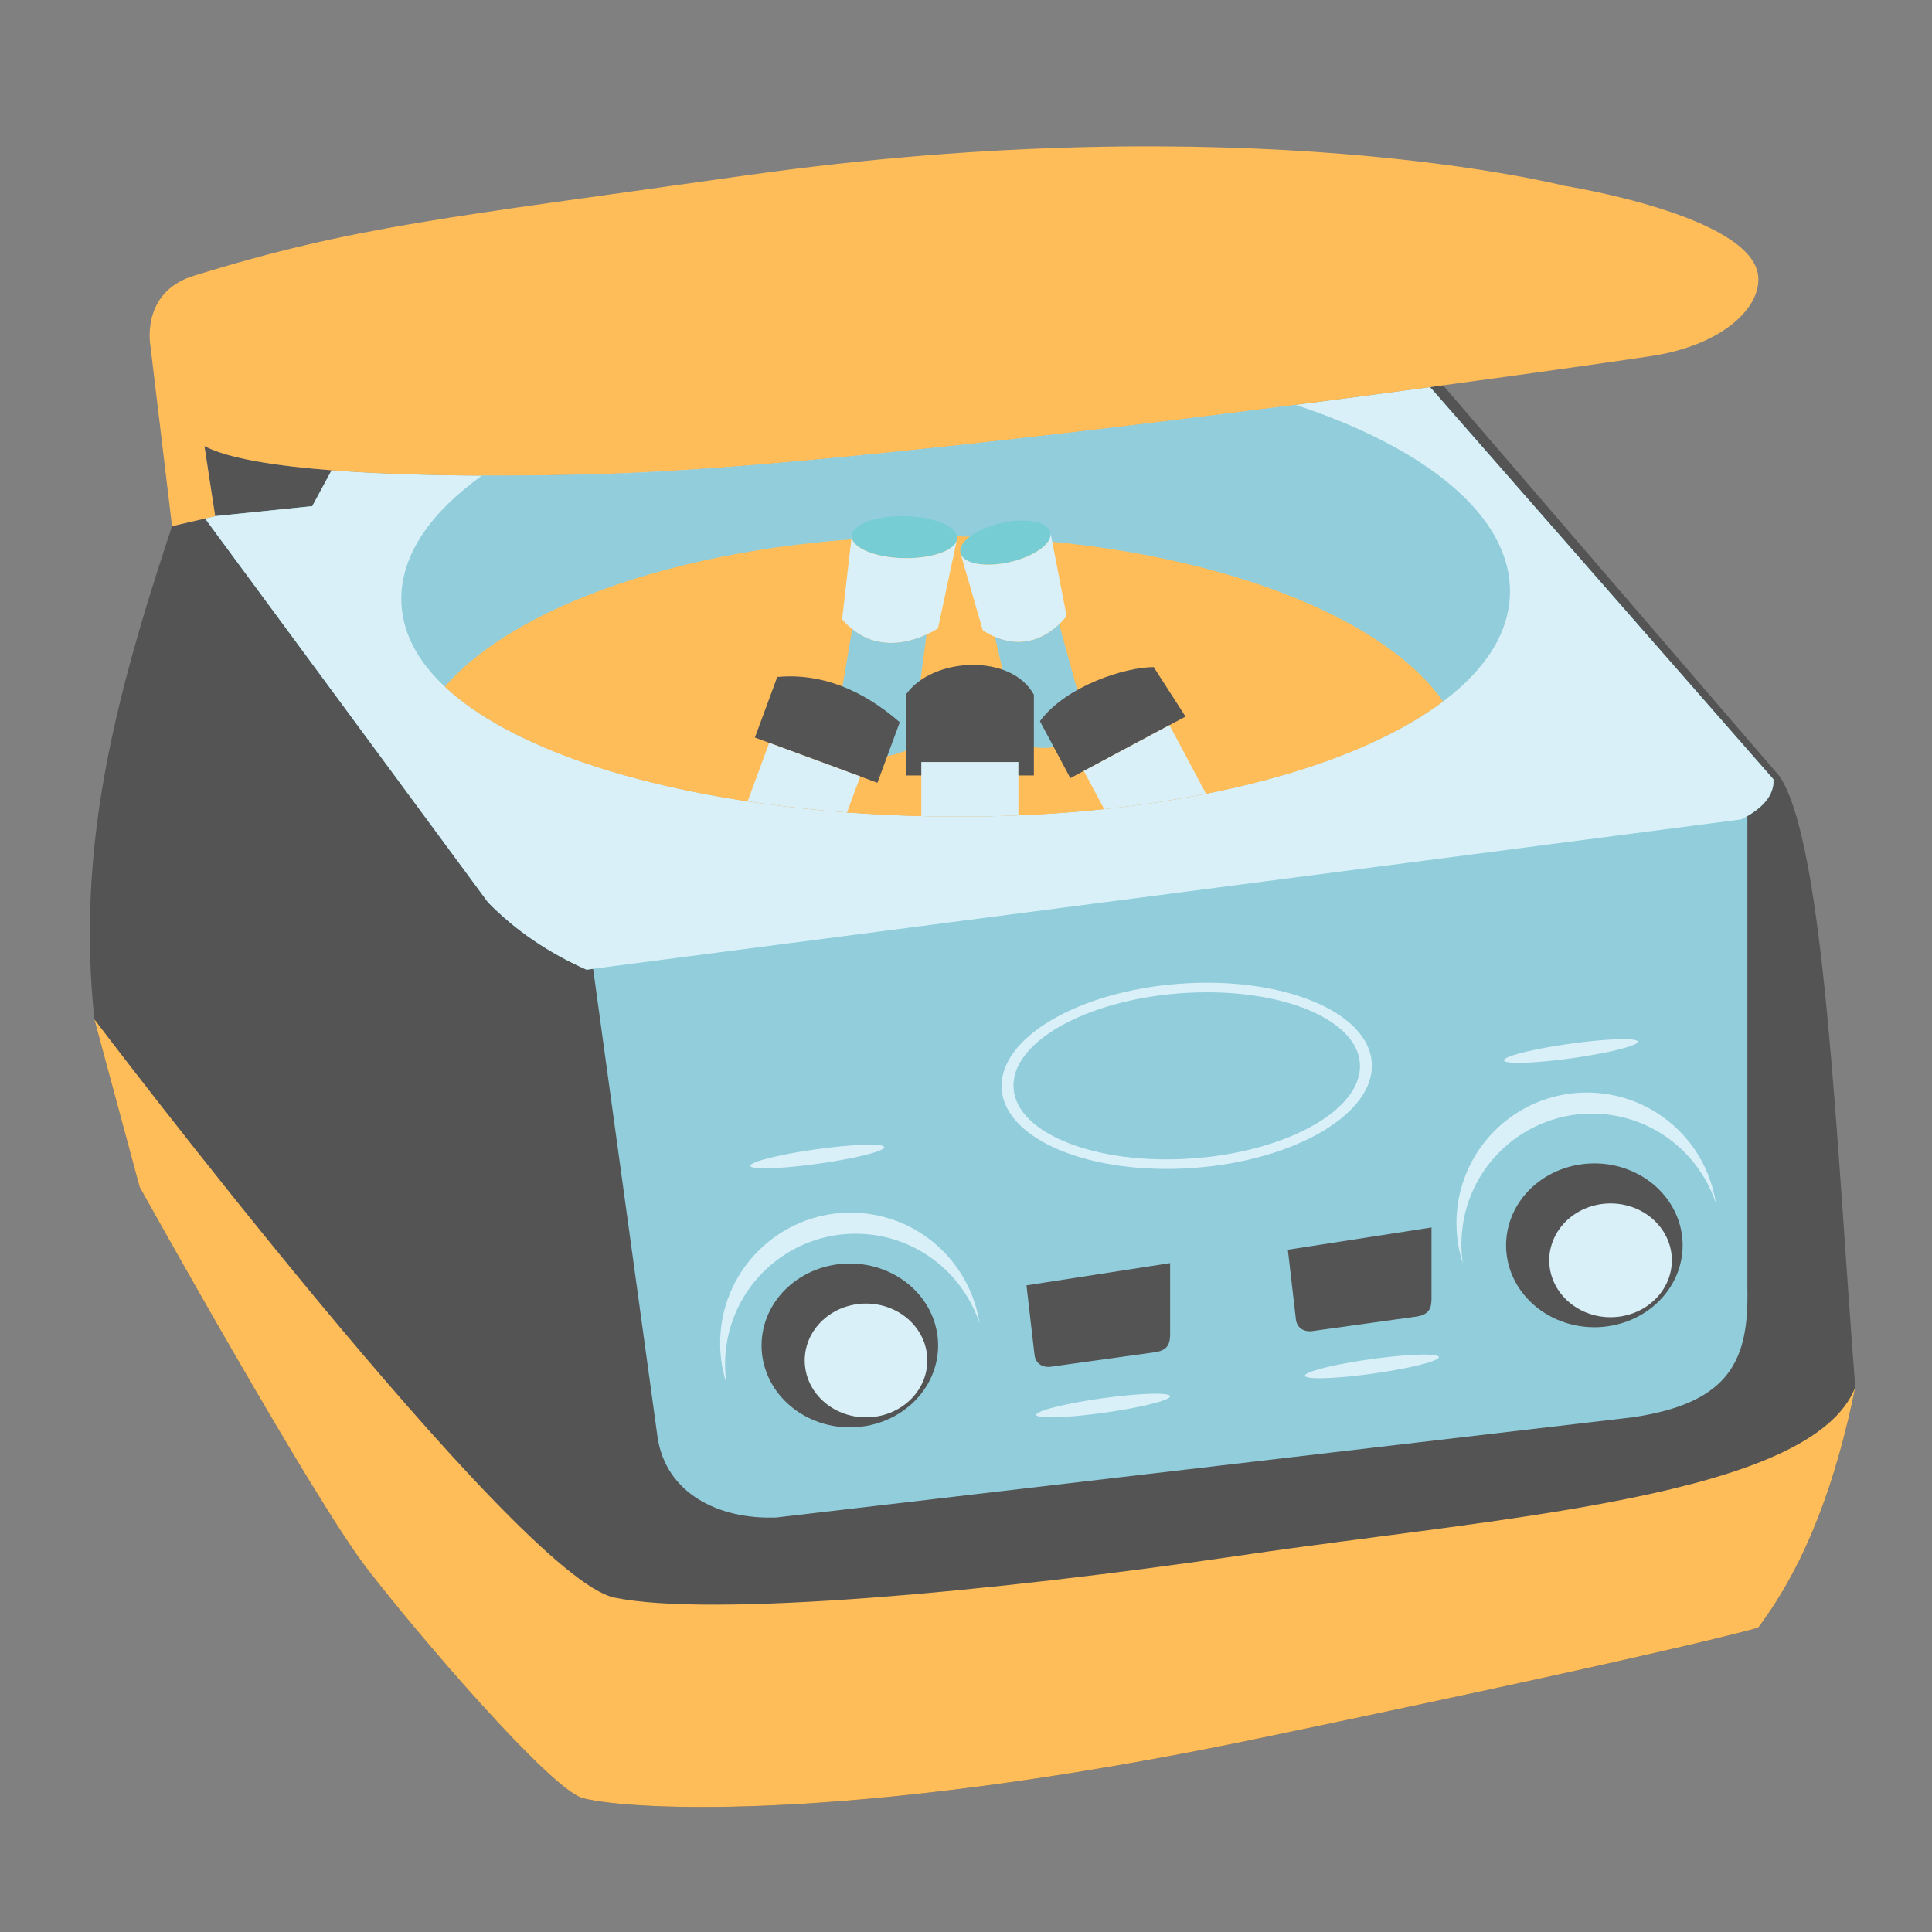 <svg xmlns="http://www.w3.org/2000/svg" xmlns:xlink="http://www.w3.org/1999/xlink" width="1280" zoomAndPan="magnify" viewBox="0 0 960 960" height="1280" preserveAspectRatio="xMidYMid meet" version="1.0"><rect x="0" y="0" width="960" height="960" fill="#808080" stroke="none"/><defs><filter x="0%" y="0%" width="100%" height="100%" id="8aa49875be"><feColorMatrix values="0 0 0 0 1 0 0 0 0 1 0 0 0 0 1 0 0 0 1 0" color-interpolation-filters="sRGB"/></filter><clipPath id="8aa70cb09c"><path d="M 44 191 L 921.574 191 L 921.574 898 L 44 898 Z M 44 191 " clip-rule="nonzero"/></clipPath><clipPath id="806d92a3d0"><path d="M 46 506 L 921.574 506 L 921.574 898 L 46 898 Z M 46 506 " clip-rule="nonzero"/></clipPath><mask id="d8e97bf42b"><g filter="url(#8aa49875be)"><rect x="-96" width="1152" fill="#000000" y="-96" height="1152" fill-opacity="0.45"/></g></mask><clipPath id="1a2adcfa49"><rect x="0" width="57" y="0" height="7"/></clipPath><mask id="672884ed6f"><g filter="url(#8aa49875be)"><rect x="-96" width="1152" fill="#000000" y="-96" height="1152" fill-opacity="0.45"/></g></mask><clipPath id="c5d055c348"><rect x="0" width="60" y="0" height="4"/></clipPath></defs><g clip-path="url(#8aa70cb09c)"><path fill="#545454" d="M 884.359 385.844 L 717.055 191.48 C 716.527 191.555 711.098 192.285 710.57 192.355 L 881.238 387.289 C 881.562 394.684 876.633 401.375 865.145 407.184 L 291.457 481.82 C 272.746 473.512 256.324 462.488 242.504 448.371 L 101.895 257.637 L 85.48 261.441 C 56.129 349.73 38.062 422.051 46.898 506.523 L 69.395 589.832 C 69.395 589.832 155.176 744.074 181.992 778.906 C 208.781 813.742 273.125 888.379 289.207 893.348 C 305.293 898.316 412.539 908.281 626.996 863.484 C 841.457 818.711 873.629 808.773 873.629 808.773 C 898.344 775.785 912.613 734.547 921.883 689.34 C 912.383 567.805 906.824 419.961 884.359 385.844 Z M 884.359 385.844 " fill-opacity="1" fill-rule="nonzero"/></g><path fill="#91cddb" d="M 294.578 480.375 L 326.746 714.227 C 330.965 742.012 356.922 755.094 385.727 754.031 L 811.062 704.273 C 860.422 697.062 869.082 675.16 868.266 639.594 L 868.266 405.742 Z M 294.578 480.375 " fill-opacity="1" fill-rule="nonzero"/><path fill="#545454" d="M 466.148 668.539 C 466.148 669.875 466.078 671.203 465.938 672.531 C 465.797 673.859 465.586 675.176 465.305 676.484 C 465.023 677.789 464.676 679.082 464.258 680.359 C 463.844 681.633 463.359 682.887 462.809 684.121 C 462.258 685.352 461.645 686.555 460.969 687.73 C 460.289 688.906 459.555 690.051 458.754 691.156 C 457.957 692.266 457.102 693.336 456.191 694.367 C 455.277 695.398 454.316 696.383 453.301 697.328 C 452.285 698.27 451.219 699.164 450.109 700.008 C 449 700.855 447.848 701.648 446.652 702.391 C 445.457 703.129 444.227 703.816 442.961 704.445 C 441.691 705.07 440.395 705.641 439.066 706.152 C 437.742 706.66 436.391 707.109 435.016 707.496 C 433.641 707.883 432.246 708.207 430.84 708.469 C 429.43 708.727 428.008 708.922 426.578 709.055 C 425.148 709.184 423.719 709.25 422.281 709.25 C 420.844 709.25 419.41 709.184 417.98 709.055 C 416.551 708.922 415.133 708.727 413.723 708.469 C 412.312 708.207 410.922 707.883 409.547 707.496 C 408.172 707.109 406.82 706.66 405.492 706.152 C 404.164 705.641 402.867 705.07 401.602 704.445 C 400.332 703.816 399.102 703.129 397.91 702.391 C 396.715 701.648 395.562 700.855 394.449 700.008 C 393.34 699.164 392.277 698.27 391.262 697.328 C 390.246 696.383 389.281 695.398 388.371 694.367 C 387.457 693.336 386.602 692.266 385.805 691.156 C 385.008 690.051 384.27 688.906 383.594 687.73 C 382.914 686.555 382.301 685.352 381.75 684.121 C 381.203 682.887 380.719 681.633 380.301 680.359 C 379.883 679.082 379.535 677.789 379.254 676.484 C 378.977 675.176 378.766 673.859 378.625 672.531 C 378.484 671.203 378.41 669.875 378.41 668.539 C 378.41 667.207 378.484 665.879 378.625 664.551 C 378.766 663.223 378.977 661.906 379.254 660.598 C 379.535 659.289 379.883 658 380.301 656.723 C 380.719 655.445 381.203 654.191 381.75 652.961 C 382.301 651.73 382.914 650.527 383.594 649.352 C 384.27 648.176 385.008 647.031 385.805 645.922 C 386.602 644.816 387.457 643.746 388.371 642.715 C 389.281 641.684 390.246 640.695 391.262 639.754 C 392.277 638.812 393.34 637.918 394.449 637.07 C 395.562 636.227 396.715 635.434 397.91 634.691 C 399.102 633.949 400.332 633.266 401.602 632.637 C 402.867 632.008 404.164 631.441 405.492 630.93 C 406.82 630.418 408.172 629.969 409.547 629.582 C 410.922 629.195 412.312 628.871 413.723 628.613 C 415.133 628.352 416.551 628.156 417.98 628.027 C 419.41 627.895 420.844 627.832 422.281 627.832 C 423.719 627.832 425.148 627.895 426.578 628.027 C 428.008 628.156 429.43 628.352 430.84 628.613 C 432.246 628.871 433.641 629.195 435.016 629.582 C 436.391 629.969 437.742 630.418 439.066 630.93 C 440.395 631.441 441.691 632.008 442.961 632.637 C 444.227 633.266 445.457 633.949 446.652 634.691 C 447.848 635.434 449 636.227 450.109 637.07 C 451.219 637.918 452.285 638.812 453.301 639.754 C 454.316 640.695 455.277 641.684 456.191 642.715 C 457.102 643.746 457.957 644.816 458.754 645.922 C 459.555 647.031 460.289 648.176 460.969 649.352 C 461.645 650.527 462.258 651.73 462.809 652.961 C 463.359 654.191 463.844 655.445 464.258 656.723 C 464.676 658 465.023 659.289 465.305 660.598 C 465.586 661.906 465.797 663.223 465.938 664.551 C 466.078 665.879 466.148 667.207 466.148 668.539 Z M 466.148 668.539 " fill-opacity="1" fill-rule="nonzero"/><path fill="#d9f0f8" d="M 460.785 676.004 C 460.785 676.93 460.738 677.855 460.641 678.773 C 460.543 679.695 460.395 680.609 460.199 681.52 C 460.008 682.426 459.766 683.324 459.473 684.211 C 459.184 685.098 458.848 685.969 458.469 686.824 C 458.086 687.68 457.66 688.516 457.188 689.332 C 456.719 690.148 456.207 690.941 455.652 691.711 C 455.098 692.48 454.504 693.223 453.871 693.938 C 453.238 694.656 452.57 695.34 451.863 695.996 C 451.156 696.648 450.418 697.27 449.648 697.859 C 448.875 698.445 448.078 698.996 447.246 699.512 C 446.418 700.023 445.562 700.5 444.684 700.938 C 443.805 701.375 442.902 701.77 441.98 702.125 C 441.059 702.477 440.121 702.789 439.164 703.059 C 438.211 703.328 437.242 703.551 436.266 703.73 C 435.285 703.914 434.301 704.047 433.309 704.141 C 432.316 704.23 431.32 704.273 430.32 704.273 C 429.324 704.273 428.328 704.23 427.336 704.141 C 426.344 704.047 425.359 703.914 424.379 703.73 C 423.398 703.551 422.434 703.328 421.48 703.059 C 420.523 702.789 419.586 702.477 418.664 702.125 C 417.742 701.77 416.84 701.375 415.961 700.938 C 415.082 700.5 414.227 700.023 413.398 699.512 C 412.566 698.996 411.766 698.445 410.996 697.859 C 410.227 697.27 409.488 696.648 408.781 695.996 C 408.074 695.34 407.406 694.656 406.773 693.938 C 406.141 693.223 405.547 692.48 404.992 691.711 C 404.438 690.941 403.926 690.148 403.457 689.332 C 402.984 688.516 402.559 687.68 402.176 686.824 C 401.797 685.969 401.461 685.098 401.168 684.211 C 400.879 683.324 400.637 682.426 400.445 681.52 C 400.25 680.609 400.102 679.695 400.004 678.773 C 399.906 677.855 399.859 676.93 399.859 676.004 C 399.859 675.078 399.906 674.156 400.004 673.234 C 400.102 672.312 400.25 671.398 400.445 670.488 C 400.637 669.582 400.879 668.684 401.172 667.797 C 401.461 666.91 401.797 666.039 402.176 665.184 C 402.559 664.328 402.984 663.492 403.457 662.676 C 403.926 661.859 404.438 661.066 404.992 660.297 C 405.547 659.527 406.141 658.785 406.773 658.07 C 407.406 657.352 408.074 656.668 408.781 656.012 C 409.488 655.359 410.227 654.738 410.996 654.148 C 411.766 653.562 412.566 653.012 413.398 652.496 C 414.227 651.984 415.082 651.508 415.961 651.07 C 416.84 650.633 417.742 650.238 418.664 649.883 C 419.586 649.531 420.523 649.219 421.48 648.949 C 422.434 648.68 423.398 648.457 424.379 648.277 C 425.359 648.094 426.344 647.961 427.336 647.867 C 428.328 647.777 429.324 647.734 430.32 647.734 C 431.32 647.734 432.316 647.777 433.309 647.867 C 434.301 647.961 435.285 648.094 436.266 648.277 C 437.242 648.457 438.211 648.68 439.164 648.949 C 440.121 649.219 441.059 649.531 441.98 649.883 C 442.902 650.238 443.805 650.633 444.684 651.07 C 445.562 651.508 446.418 651.984 447.246 652.496 C 448.078 653.012 448.875 653.562 449.648 654.148 C 450.418 654.738 451.156 655.359 451.863 656.012 C 452.57 656.668 453.238 657.352 453.871 658.07 C 454.504 658.785 455.098 659.527 455.652 660.297 C 456.207 661.066 456.719 661.859 457.188 662.676 C 457.66 663.492 458.086 664.328 458.469 665.184 C 458.848 666.039 459.184 666.91 459.473 667.797 C 459.766 668.684 460.008 669.582 460.199 670.488 C 460.395 671.398 460.543 672.312 460.641 673.234 C 460.738 674.156 460.785 675.078 460.785 676.004 Z M 460.785 676.004 " fill-opacity="1" fill-rule="nonzero"/><path fill="#545454" d="M 836.098 618.785 C 836.098 620.117 836.027 621.449 835.883 622.777 C 835.742 624.102 835.531 625.418 835.254 626.727 C 834.973 628.035 834.625 629.328 834.207 630.602 C 833.789 631.879 833.305 633.133 832.758 634.363 C 832.207 635.598 831.594 636.801 830.914 637.977 C 830.238 639.152 829.5 640.293 828.703 641.402 C 827.906 642.512 827.051 643.582 826.137 644.613 C 825.227 645.641 824.262 646.629 823.246 647.57 C 822.23 648.516 821.168 649.41 820.059 650.254 C 818.945 651.102 817.793 651.895 816.598 652.633 C 815.406 653.375 814.176 654.059 812.906 654.688 C 811.641 655.316 810.344 655.887 809.016 656.395 C 807.688 656.906 806.336 657.355 804.961 657.742 C 803.586 658.129 802.195 658.453 800.785 658.715 C 799.375 658.973 797.957 659.168 796.527 659.301 C 795.098 659.43 793.664 659.496 792.227 659.496 C 790.793 659.496 789.359 659.43 787.93 659.301 C 786.5 659.168 785.078 658.973 783.668 658.715 C 782.262 658.453 780.867 658.129 779.492 657.742 C 778.117 657.355 776.766 656.906 775.441 656.395 C 774.113 655.887 772.816 655.316 771.547 654.688 C 770.281 654.059 769.051 653.375 767.855 652.633 C 766.66 651.895 765.508 651.102 764.398 650.254 C 763.289 649.41 762.223 648.516 761.207 647.57 C 760.191 646.629 759.23 645.641 758.316 644.613 C 757.406 643.582 756.551 642.512 755.754 641.402 C 754.953 640.293 754.219 639.152 753.539 637.977 C 752.863 636.801 752.25 635.598 751.699 634.363 C 751.148 633.133 750.664 631.879 750.25 630.602 C 749.832 629.328 749.484 628.035 749.203 626.727 C 748.922 625.418 748.711 624.102 748.57 622.777 C 748.43 621.449 748.359 620.117 748.359 618.785 C 748.359 617.453 748.43 616.121 748.57 614.797 C 748.711 613.469 748.922 612.152 749.203 610.844 C 749.484 609.535 749.832 608.242 750.25 606.969 C 750.664 605.691 751.148 604.438 751.699 603.207 C 752.25 601.973 752.863 600.77 753.539 599.594 C 754.219 598.418 754.953 597.277 755.754 596.168 C 756.551 595.059 757.406 593.988 758.316 592.961 C 759.23 591.93 760.191 590.941 761.207 590 C 762.223 589.055 763.289 588.16 764.398 587.316 C 765.508 586.469 766.66 585.676 767.855 584.938 C 769.051 584.195 770.281 583.512 771.547 582.883 C 772.816 582.254 774.113 581.684 775.441 581.176 C 776.766 580.664 778.117 580.215 779.492 579.828 C 780.867 579.441 782.262 579.117 783.668 578.859 C 785.078 578.598 786.5 578.402 787.93 578.273 C 789.359 578.141 790.793 578.074 792.227 578.074 C 793.664 578.074 795.098 578.141 796.527 578.273 C 797.957 578.402 799.375 578.598 800.785 578.859 C 802.195 579.117 803.586 579.441 804.961 579.828 C 806.336 580.215 807.688 580.664 809.016 581.176 C 810.344 581.684 811.641 582.254 812.906 582.883 C 814.176 583.512 815.406 584.195 816.598 584.938 C 817.793 585.676 818.945 586.469 820.059 587.316 C 821.168 588.16 822.23 589.055 823.246 590 C 824.262 590.941 825.227 591.93 826.137 592.961 C 827.051 593.988 827.906 595.059 828.703 596.168 C 829.5 597.277 830.238 598.418 830.914 599.594 C 831.594 600.77 832.207 601.973 832.758 603.207 C 833.305 604.438 833.789 605.691 834.207 606.969 C 834.625 608.242 834.973 609.535 835.254 610.844 C 835.531 612.152 835.742 613.469 835.883 614.797 C 836.027 616.121 836.098 617.453 836.098 618.785 Z M 836.098 618.785 " fill-opacity="1" fill-rule="nonzero"/><path fill="#d9f0f8" d="M 830.734 626.25 C 830.734 627.176 830.684 628.098 830.586 629.02 C 830.488 629.941 830.344 630.855 830.148 631.762 C 829.953 632.672 829.711 633.57 829.422 634.453 C 829.133 635.34 828.797 636.211 828.414 637.066 C 828.031 637.922 827.605 638.758 827.137 639.574 C 826.668 640.391 826.152 641.184 825.602 641.953 C 825.047 642.723 824.453 643.469 823.82 644.184 C 823.188 644.898 822.516 645.586 821.812 646.238 C 821.105 646.895 820.367 647.516 819.598 648.102 C 818.824 648.688 818.023 649.242 817.195 649.754 C 816.363 650.27 815.512 650.746 814.629 651.18 C 813.75 651.617 812.852 652.012 811.93 652.367 C 811.008 652.723 810.066 653.031 809.113 653.301 C 808.16 653.57 807.191 653.797 806.215 653.977 C 805.234 654.156 804.25 654.293 803.258 654.383 C 802.262 654.473 801.27 654.52 800.27 654.52 C 799.273 654.52 798.277 654.473 797.285 654.383 C 796.293 654.293 795.305 654.156 794.328 653.977 C 793.348 653.797 792.383 653.57 791.426 653.301 C 790.473 653.031 789.535 652.723 788.613 652.367 C 787.691 652.012 786.789 651.617 785.91 651.18 C 785.031 650.746 784.176 650.27 783.344 649.754 C 782.516 649.242 781.715 648.688 780.945 648.102 C 780.172 647.516 779.434 646.895 778.73 646.238 C 778.023 645.586 777.355 644.898 776.723 644.184 C 776.09 643.469 775.496 642.723 774.941 641.953 C 774.387 641.184 773.875 640.391 773.402 639.574 C 772.934 638.758 772.508 637.922 772.125 637.066 C 771.742 636.211 771.406 635.34 771.117 634.453 C 770.828 633.57 770.586 632.672 770.391 631.762 C 770.195 630.855 770.051 629.941 769.953 629.02 C 769.855 628.098 769.805 627.176 769.805 626.25 C 769.805 625.32 769.855 624.398 769.953 623.477 C 770.051 622.555 770.195 621.641 770.391 620.734 C 770.586 619.824 770.828 618.926 771.117 618.043 C 771.406 617.156 771.742 616.285 772.125 615.43 C 772.508 614.574 772.934 613.738 773.402 612.922 C 773.875 612.105 774.387 611.312 774.941 610.543 C 775.496 609.773 776.09 609.027 776.723 608.312 C 777.355 607.598 778.023 606.91 778.73 606.258 C 779.434 605.602 780.172 604.98 780.945 604.395 C 781.715 603.809 782.516 603.254 783.344 602.742 C 784.176 602.227 785.031 601.75 785.91 601.316 C 786.789 600.879 787.691 600.484 788.613 600.129 C 789.535 599.773 790.473 599.465 791.426 599.195 C 792.383 598.926 793.348 598.699 794.328 598.52 C 795.305 598.34 796.293 598.203 797.285 598.113 C 798.277 598.023 799.273 597.977 800.27 597.977 C 801.27 597.977 802.262 598.023 803.258 598.113 C 804.25 598.203 805.234 598.34 806.215 598.52 C 807.191 598.699 808.16 598.926 809.113 599.195 C 810.066 599.465 811.008 599.773 811.93 600.129 C 812.852 600.484 813.75 600.879 814.629 601.316 C 815.512 601.75 816.363 602.227 817.195 602.742 C 818.023 603.254 818.824 603.809 819.598 604.395 C 820.367 604.98 821.105 605.602 821.812 606.258 C 822.516 606.91 823.188 607.598 823.82 608.312 C 824.453 609.027 825.047 609.773 825.602 610.543 C 826.152 611.312 826.668 612.105 827.137 612.922 C 827.605 613.738 828.031 614.574 828.414 615.43 C 828.797 616.285 829.133 617.156 829.422 618.043 C 829.711 618.926 829.953 619.824 830.148 620.734 C 830.344 621.641 830.488 622.555 830.586 623.477 C 830.684 624.398 830.734 625.32 830.734 626.25 Z M 830.734 626.25 " fill-opacity="1" fill-rule="nonzero"/><path fill="#545454" d="M 510.051 638.688 L 514.055 673.328 C 514.578 677.445 517.809 679.383 521.391 679.227 L 574.312 671.855 C 580.453 670.785 581.531 667.543 581.43 662.273 L 581.43 627.633 Z M 510.051 638.688 " fill-opacity="1" fill-rule="nonzero"/><path fill="#545454" d="M 639.93 620.98 L 643.93 655.621 C 644.457 659.738 647.688 661.676 651.27 661.516 L 704.195 654.148 C 710.34 653.078 711.414 649.832 711.312 644.566 L 711.312 609.926 Z M 639.93 620.98 " fill-opacity="1" fill-rule="nonzero"/><g clip-path="url(#806d92a3d0)"><path fill="#ffbd59" d="M 921.883 689.34 C 912.613 734.547 898.344 775.785 873.629 808.773 C 873.629 808.773 841.457 818.711 626.996 863.484 C 412.539 908.281 305.293 898.316 289.207 893.348 C 273.125 888.379 208.781 813.742 181.992 778.906 C 155.176 744.074 69.395 589.832 69.395 589.832 L 46.898 506.523 C 46.898 506.523 257.039 783.879 305.293 793.84 C 353.551 803.777 491.887 791.203 618.418 772.605 C 744.945 754.039 900.445 744.074 921.883 689.34 Z M 921.883 689.34 " fill-opacity="1" fill-rule="nonzero"/></g><path fill="#d9f0f8" d="M 486.734 657.613 C 478.883 633.773 457.473 615.664 430.895 613.289 C 395.242 610.105 363.738 636.441 360.555 672.094 C 360.086 677.359 360.258 682.523 361.016 687.516 C 358.359 679.406 357.281 670.645 358.09 661.617 C 361.273 625.969 392.754 599.629 428.402 602.812 C 458.766 605.523 482.371 628.754 486.734 657.613 Z M 486.734 657.613 " fill-opacity="1" fill-rule="nonzero"/><path fill="#d9f0f8" d="M 852.605 597.93 C 844.754 574.09 823.344 555.98 796.766 553.605 C 761.113 550.422 729.613 576.758 726.43 612.41 C 725.957 617.676 726.133 622.84 726.887 627.832 C 724.23 619.723 723.156 610.961 723.961 601.934 C 727.145 566.285 758.625 539.945 794.273 543.129 C 824.637 545.84 848.242 569.07 852.605 597.93 Z M 852.605 597.93 " fill-opacity="1" fill-rule="nonzero"/><path fill="#d9f0f8" d="M 681.617 527.891 C 679.777 502.613 637.129 485.113 586.352 488.805 C 535.578 492.496 495.906 515.977 497.742 541.254 C 499.582 566.531 542.23 584.031 593.004 580.34 C 643.781 576.652 683.453 553.168 681.617 527.891 Z M 592.66 575.605 C 545.141 579.059 505.281 563.488 503.637 540.824 C 501.988 518.164 539.176 496.996 586.699 493.543 C 634.219 490.09 674.078 505.66 675.723 528.32 C 677.371 550.98 640.184 572.148 592.66 575.605 Z M 592.66 575.605 " fill-opacity="1" fill-rule="nonzero"/><path fill="#d9f0f8" d="M 439.363 569.996 C 439.379 570.113 439.344 570.238 439.254 570.371 C 439.164 570.5 439.02 570.641 438.824 570.785 C 438.625 570.93 438.379 571.082 438.078 571.238 C 437.777 571.395 437.426 571.555 437.023 571.723 C 436.621 571.891 436.172 572.059 435.672 572.234 C 435.172 572.41 434.625 572.59 434.035 572.773 C 433.441 572.953 432.809 573.141 432.129 573.328 C 431.449 573.516 430.73 573.703 429.973 573.895 C 429.215 574.086 428.418 574.277 427.586 574.469 C 426.754 574.664 425.891 574.855 424.992 575.047 C 424.094 575.238 423.172 575.43 422.219 575.621 C 421.262 575.809 420.285 575.996 419.285 576.184 C 418.285 576.371 417.266 576.551 416.227 576.734 C 415.191 576.914 414.137 577.09 413.07 577.262 C 412.008 577.434 410.934 577.602 409.848 577.766 C 408.766 577.93 407.68 578.086 406.59 578.238 C 405.5 578.391 404.414 578.539 403.324 578.68 C 402.238 578.82 401.16 578.953 400.09 579.078 C 399.016 579.207 397.957 579.324 396.91 579.438 C 395.859 579.551 394.832 579.652 393.816 579.75 C 392.805 579.844 391.812 579.934 390.844 580.012 C 389.875 580.09 388.934 580.16 388.02 580.223 C 387.102 580.285 386.219 580.34 385.367 580.383 C 384.512 580.426 383.695 580.457 382.914 580.484 C 382.133 580.508 381.387 580.523 380.684 580.531 C 379.98 580.535 379.316 580.531 378.699 580.52 C 378.078 580.508 377.508 580.484 376.977 580.453 C 376.449 580.422 375.969 580.379 375.539 580.332 C 375.105 580.281 374.723 580.223 374.391 580.152 C 374.059 580.086 373.777 580.008 373.551 579.922 C 373.32 579.836 373.145 579.746 373.023 579.641 C 372.898 579.539 372.828 579.43 372.812 579.312 C 372.797 579.195 372.832 579.07 372.922 578.941 C 373.016 578.809 373.156 578.668 373.355 578.523 C 373.551 578.379 373.797 578.23 374.098 578.07 C 374.398 577.914 374.75 577.754 375.152 577.586 C 375.555 577.418 376.004 577.25 376.504 577.074 C 377.004 576.898 377.551 576.719 378.141 576.535 C 378.734 576.355 379.367 576.168 380.047 575.98 C 380.727 575.793 381.445 575.605 382.203 575.414 C 382.961 575.223 383.758 575.031 384.59 574.84 C 385.422 574.645 386.285 574.453 387.184 574.262 C 388.082 574.07 389.008 573.879 389.961 573.688 C 390.914 573.5 391.891 573.312 392.891 573.125 C 393.891 572.938 394.91 572.758 395.949 572.574 C 396.988 572.395 398.039 572.219 399.105 572.047 C 400.168 571.875 401.242 571.707 402.328 571.543 C 403.41 571.379 404.496 571.223 405.586 571.07 C 406.676 570.918 407.766 570.77 408.852 570.629 C 409.938 570.488 411.016 570.355 412.086 570.23 C 413.16 570.102 414.219 569.984 415.266 569.871 C 416.316 569.758 417.344 569.656 418.359 569.559 C 419.371 569.465 420.363 569.375 421.332 569.297 C 422.301 569.219 423.242 569.148 424.156 569.086 C 425.074 569.023 425.957 568.973 426.809 568.926 C 427.664 568.883 428.48 568.852 429.262 568.824 C 430.043 568.801 430.789 568.785 431.492 568.777 C 432.195 568.773 432.859 568.777 433.477 568.789 C 434.098 568.801 434.668 568.824 435.199 568.855 C 435.727 568.887 436.207 568.93 436.641 568.977 C 437.07 569.027 437.453 569.086 437.785 569.156 C 438.117 569.223 438.398 569.301 438.625 569.387 C 438.855 569.473 439.031 569.566 439.156 569.668 C 439.277 569.77 439.348 569.879 439.363 569.996 Z M 439.363 569.996 " fill-opacity="1" fill-rule="nonzero"/><path fill="#d9f0f8" d="M 813.848 517.562 C 813.863 517.68 813.828 517.805 813.734 517.938 C 813.645 518.07 813.504 518.207 813.305 518.352 C 813.109 518.496 812.859 518.648 812.559 518.805 C 812.258 518.961 811.906 519.121 811.508 519.289 C 811.105 519.457 810.652 519.629 810.156 519.805 C 809.656 519.98 809.109 520.156 808.52 520.34 C 807.926 520.523 807.293 520.707 806.613 520.895 C 805.934 521.082 805.215 521.273 804.457 521.461 C 803.695 521.652 802.902 521.844 802.07 522.039 C 801.238 522.23 800.371 522.422 799.477 522.613 C 798.578 522.809 797.652 522.996 796.699 523.188 C 795.746 523.379 794.77 523.566 793.77 523.75 C 792.77 523.938 791.75 524.121 790.711 524.301 C 789.672 524.48 788.621 524.656 787.555 524.828 C 786.488 525.004 785.414 525.172 784.332 525.332 C 783.25 525.496 782.164 525.656 781.074 525.809 C 779.984 525.961 778.895 526.105 777.809 526.246 C 776.723 526.387 775.645 526.52 774.57 526.648 C 773.5 526.773 772.441 526.895 771.391 527.004 C 770.344 527.117 769.312 527.223 768.301 527.316 C 767.289 527.414 766.297 527.5 765.328 527.578 C 764.359 527.66 763.418 527.73 762.5 527.793 C 761.586 527.852 760.703 527.906 759.848 527.949 C 758.996 527.992 758.18 528.027 757.398 528.051 C 756.613 528.078 755.871 528.094 755.168 528.098 C 754.465 528.105 753.801 528.102 753.184 528.086 C 752.562 528.074 751.988 528.051 751.461 528.02 C 750.934 527.988 750.453 527.949 750.02 527.898 C 749.59 527.848 749.207 527.789 748.875 527.723 C 748.543 527.652 748.262 527.578 748.031 527.492 C 747.805 527.406 747.629 527.312 747.504 527.211 C 747.383 527.109 747.312 527 747.297 526.883 C 747.277 526.762 747.316 526.641 747.406 526.508 C 747.496 526.375 747.641 526.238 747.836 526.094 C 748.035 525.945 748.281 525.797 748.582 525.641 C 748.883 525.484 749.234 525.32 749.637 525.156 C 750.039 524.988 750.488 524.816 750.988 524.641 C 751.488 524.465 752.031 524.285 752.625 524.105 C 753.215 523.922 753.852 523.738 754.531 523.551 C 755.211 523.363 755.93 523.172 756.688 522.98 C 757.445 522.789 758.242 522.598 759.074 522.406 C 759.906 522.215 760.77 522.023 761.668 521.828 C 762.562 521.637 763.488 521.445 764.441 521.258 C 765.395 521.066 766.371 520.879 767.375 520.691 C 768.375 520.508 769.395 520.324 770.43 520.145 C 771.469 519.965 772.523 519.789 773.586 519.613 C 774.652 519.441 775.727 519.273 776.809 519.109 C 777.895 518.949 778.98 518.789 780.07 518.637 C 781.16 518.484 782.246 518.34 783.332 518.199 C 784.418 518.059 785.5 517.922 786.57 517.797 C 787.645 517.672 788.703 517.551 789.75 517.438 C 790.797 517.328 791.828 517.223 792.84 517.129 C 793.855 517.031 794.848 516.945 795.816 516.863 C 796.785 516.785 797.727 516.715 798.641 516.652 C 799.555 516.59 800.441 516.539 801.293 516.496 C 802.145 516.453 802.965 516.418 803.746 516.395 C 804.527 516.367 805.273 516.352 805.977 516.348 C 806.68 516.34 807.34 516.344 807.961 516.355 C 808.578 516.371 809.152 516.391 809.68 516.422 C 810.211 516.453 810.691 516.496 811.121 516.547 C 811.555 516.598 811.938 516.656 812.27 516.723 C 812.602 516.793 812.883 516.867 813.109 516.953 C 813.34 517.039 813.516 517.133 813.637 517.234 C 813.762 517.336 813.832 517.445 813.848 517.562 Z M 813.848 517.562 " fill-opacity="1" fill-rule="nonzero"/><path fill="#d9f0f8" d="M 714.953 674.297 C 714.969 674.414 714.934 674.539 714.84 674.668 C 714.75 674.801 714.609 674.941 714.41 675.086 C 714.215 675.23 713.965 675.379 713.664 675.535 C 713.363 675.695 713.012 675.855 712.613 676.023 C 712.211 676.188 711.758 676.359 711.262 676.535 C 710.762 676.711 710.215 676.891 709.625 677.074 C 709.031 677.254 708.395 677.441 707.719 677.629 C 707.039 677.816 706.32 678.004 705.562 678.195 C 704.801 678.387 704.008 678.578 703.176 678.77 C 702.344 678.961 701.477 679.156 700.582 679.348 C 699.684 679.539 698.758 679.73 697.805 679.922 C 696.852 680.109 695.875 680.297 694.875 680.484 C 693.875 680.668 692.855 680.852 691.816 681.031 C 690.777 681.215 689.727 681.391 688.66 681.562 C 687.594 681.734 686.52 681.902 685.438 682.066 C 684.355 682.23 683.27 682.387 682.18 682.539 C 681.09 682.691 680 682.84 678.914 682.98 C 677.828 683.121 676.75 683.254 675.676 683.379 C 674.605 683.508 673.547 683.625 672.496 683.738 C 671.449 683.848 670.418 683.953 669.406 684.051 C 668.395 684.145 667.402 684.234 666.434 684.312 C 665.465 684.391 664.523 684.461 663.605 684.523 C 662.691 684.586 661.809 684.637 660.953 684.68 C 660.102 684.727 659.285 684.758 658.5 684.785 C 657.719 684.809 656.977 684.824 656.273 684.832 C 655.57 684.836 654.906 684.832 654.289 684.82 C 653.668 684.809 653.094 684.785 652.566 684.754 C 652.039 684.723 651.559 684.68 651.125 684.629 C 650.695 684.582 650.312 684.523 649.98 684.453 C 649.648 684.387 649.367 684.309 649.137 684.223 C 648.91 684.137 648.734 684.043 648.609 683.941 C 648.488 683.84 648.418 683.73 648.402 683.613 C 648.383 683.496 648.422 683.371 648.512 683.238 C 648.602 683.109 648.746 682.969 648.941 682.824 C 649.137 682.68 649.387 682.527 649.688 682.371 C 649.988 682.215 650.34 682.055 650.742 681.887 C 651.145 681.719 651.594 681.547 652.094 681.375 C 652.594 681.199 653.137 681.02 653.73 680.836 C 654.32 680.652 654.957 680.469 655.637 680.281 C 656.312 680.094 657.031 679.906 657.793 679.715 C 658.551 679.523 659.348 679.332 660.18 679.141 C 661.012 678.945 661.875 678.754 662.773 678.562 C 663.668 678.371 664.594 678.18 665.547 677.988 C 666.5 677.801 667.477 677.609 668.48 677.426 C 669.48 677.238 670.5 677.055 671.535 676.875 C 672.574 676.695 673.625 676.52 674.691 676.348 C 675.758 676.176 676.832 676.008 677.914 675.844 C 679 675.68 680.086 675.523 681.176 675.371 C 682.266 675.219 683.352 675.07 684.438 674.93 C 685.523 674.789 686.605 674.656 687.676 674.531 C 688.75 674.402 689.809 674.285 690.855 674.172 C 691.902 674.059 692.934 673.957 693.945 673.859 C 694.961 673.762 695.953 673.676 696.922 673.598 C 697.891 673.516 698.832 673.445 699.746 673.387 C 700.66 673.324 701.547 673.27 702.398 673.227 C 703.25 673.184 704.07 673.148 704.852 673.125 C 705.633 673.102 706.375 673.086 707.082 673.078 C 707.785 673.074 708.445 673.074 709.066 673.09 C 709.684 673.102 710.258 673.125 710.785 673.156 C 711.316 673.188 711.797 673.227 712.227 673.277 C 712.66 673.328 713.043 673.387 713.375 673.457 C 713.707 673.523 713.988 673.602 714.215 673.688 C 714.445 673.77 714.621 673.863 714.742 673.965 C 714.867 674.07 714.938 674.18 714.953 674.297 Z M 714.953 674.297 " fill-opacity="1" fill-rule="nonzero"/><path fill="#d9f0f8" d="M 581.445 693.738 C 581.461 693.855 581.422 693.98 581.332 694.109 C 581.242 694.242 581.098 694.379 580.902 694.527 C 580.707 694.672 580.457 694.82 580.156 694.977 C 579.855 695.133 579.504 695.297 579.102 695.465 C 578.703 695.629 578.25 695.801 577.75 695.977 C 577.254 696.152 576.707 696.332 576.113 696.516 C 575.523 696.695 574.887 696.883 574.211 697.07 C 573.531 697.258 572.812 697.445 572.051 697.637 C 571.293 697.828 570.5 698.02 569.668 698.211 C 568.836 698.402 567.969 698.598 567.074 698.789 C 566.176 698.98 565.25 699.172 564.297 699.359 C 563.344 699.551 562.367 699.738 561.367 699.926 C 560.367 700.109 559.348 700.293 558.309 700.473 C 557.27 700.652 556.219 700.832 555.152 701.004 C 554.086 701.176 553.012 701.344 551.93 701.508 C 550.848 701.672 549.762 701.828 548.672 701.98 C 547.582 702.133 546.492 702.281 545.406 702.422 C 544.32 702.559 543.242 702.695 542.168 702.82 C 541.098 702.949 540.035 703.066 538.988 703.18 C 537.941 703.289 536.91 703.395 535.898 703.492 C 534.883 703.586 533.895 703.676 532.926 703.754 C 531.957 703.832 531.016 703.902 530.098 703.965 C 529.184 704.027 528.301 704.078 527.445 704.121 C 526.594 704.164 525.777 704.199 524.992 704.227 C 524.211 704.25 523.469 704.266 522.766 704.27 C 522.059 704.277 521.398 704.273 520.777 704.262 C 520.16 704.25 519.586 704.227 519.059 704.195 C 518.531 704.164 518.051 704.121 517.617 704.07 C 517.184 704.023 516.805 703.961 516.473 703.895 C 516.141 703.828 515.859 703.75 515.629 703.664 C 515.402 703.578 515.227 703.484 515.102 703.383 C 514.98 703.281 514.91 703.172 514.891 703.055 C 514.875 702.938 514.914 702.812 515.004 702.68 C 515.094 702.547 515.238 702.41 515.434 702.266 C 515.629 702.121 515.879 701.969 516.18 701.812 C 516.48 701.656 516.832 701.496 517.234 701.328 C 517.637 701.16 518.086 700.988 518.586 700.812 C 519.086 700.641 519.629 700.461 520.223 700.277 C 520.812 700.094 521.449 699.91 522.129 699.723 C 522.805 699.535 523.523 699.348 524.285 699.156 C 525.043 698.965 525.84 698.773 526.672 698.578 C 527.504 698.387 528.367 698.195 529.266 698.004 C 530.16 697.812 531.086 697.621 532.039 697.43 C 532.992 697.238 533.969 697.051 534.969 696.867 C 535.973 696.68 536.992 696.496 538.027 696.316 C 539.066 696.137 540.117 695.961 541.184 695.789 C 542.25 695.617 543.324 695.449 544.406 695.285 C 545.488 695.121 546.578 694.965 547.668 694.809 C 548.758 694.656 549.844 694.512 550.93 694.371 C 552.016 694.23 553.094 694.098 554.168 693.969 C 555.238 693.844 556.301 693.723 557.348 693.613 C 558.395 693.5 559.426 693.398 560.438 693.301 C 561.453 693.203 562.441 693.117 563.41 693.039 C 564.379 692.957 565.324 692.887 566.238 692.828 C 567.152 692.766 568.039 692.711 568.891 692.668 C 569.742 692.625 570.562 692.59 571.344 692.566 C 572.125 692.543 572.867 692.527 573.574 692.52 C 574.277 692.516 574.938 692.516 575.559 692.531 C 576.176 692.543 576.75 692.566 577.277 692.598 C 577.805 692.629 578.285 692.668 578.719 692.719 C 579.152 692.77 579.535 692.828 579.867 692.898 C 580.199 692.965 580.477 693.043 580.707 693.125 C 580.934 693.211 581.113 693.305 581.234 693.406 C 581.359 693.508 581.426 693.621 581.445 693.738 Z M 581.445 693.738 " fill-opacity="1" fill-rule="nonzero"/><path fill="#545454" d="M 106.918 256.473 L 155.176 251.504 L 164.785 233.684 C 137.34 231.562 113.324 227.879 101.566 221.637 C 106.918 256.473 106.918 256.473 106.918 256.473 Z M 106.918 256.473 " fill-opacity="1" fill-rule="nonzero"/><g mask="url(#d8e97bf42b)"><g transform="matrix(1, 0, 0, 1, 361, 226)"><g clip-path="url(#1a2adcfa49)"><path fill="#d9f0f8" d="M 55.887 1.277 C 36.887 3.09 18.691 4.688 1.73 5.984 C 19.254 4.684 37.324 3.105 55.887 1.277 Z M 55.887 1.277 " fill-opacity="1" fill-rule="nonzero"/></g></g></g><g mask="url(#672884ed6f)"><g transform="matrix(1, 0, 0, 1, 243, 234)"><g clip-path="url(#c5d055c348)"><path fill="#d9f0f8" d="M 1.164 2.332 C 19.203 2.523 38.195 2.234 58.09 1.488 C 54.262 1.625 30.918 2.398 1.164 2.332 Z M 1.164 2.332 " fill-opacity="1" fill-rule="nonzero"/></g></g></g><path fill="#76cdd3" d="M 416.887 227.277 C 398.324 229.105 380.254 230.684 362.73 231.984 C 339.777 233.742 319.066 234.965 301.656 235.469 C 301.656 235.469 301.453 235.477 301.09 235.488 C 281.195 236.234 262.203 236.523 244.164 236.332 C 242.629 236.328 241.086 236.324 239.52 236.316 C 215.996 236.207 189.051 235.555 164.785 233.684 L 155.176 251.504 L 106.918 256.473 L 101.895 257.637 L 242.504 448.371 C 256.324 462.488 272.746 473.512 291.457 481.82 L 865.145 407.184 C 876.633 401.375 881.562 394.684 881.238 387.289 L 710.57 192.355 C 689.973 195.133 667.449 198.117 643.75 201.172 C 571.469 210.473 488.43 220.445 416.887 227.277 Z M 416.887 227.277 " fill-opacity="1" fill-rule="nonzero"/><path fill="#d9f0f8" d="M 416.887 227.277 C 398.324 229.105 380.254 230.684 362.73 231.984 C 339.777 233.742 319.066 234.965 301.656 235.469 C 301.656 235.469 301.453 235.477 301.09 235.488 C 281.195 236.234 262.203 236.523 244.164 236.332 C 242.629 236.328 241.086 236.324 239.52 236.316 C 215.996 236.207 189.051 235.555 164.785 233.684 L 155.176 251.504 L 106.918 256.473 L 101.895 257.637 L 242.504 448.371 C 256.324 462.488 272.746 473.512 291.457 481.82 L 865.145 407.184 C 876.633 401.375 881.562 394.684 881.238 387.289 L 710.57 192.355 C 689.973 195.133 667.449 198.117 643.75 201.172 C 571.469 210.473 488.43 220.445 416.887 227.277 Z M 416.887 227.277 " fill-opacity="1" fill-rule="nonzero"/><path fill="#ffbd59" d="M 820.867 176.867 C 811.617 178.301 769.586 184.395 712.137 192.133 C 711.625 192.207 711.086 192.285 710.574 192.363 C 689.98 195.129 667.441 198.125 643.75 201.172 C 571.469 210.473 488.43 220.434 416.891 227.273 C 397.887 229.09 379.699 230.68 362.719 231.984 C 341.359 233.574 320.789 234.754 301.094 235.496 C 297.25 235.625 273.918 236.391 244.156 236.34 C 242.617 236.34 241.082 236.316 239.52 236.316 C 216.004 236.211 189.062 235.547 164.777 233.676 C 137.348 231.551 113.32 227.887 101.566 221.637 C 106.918 256.473 106.918 256.473 106.918 256.473 L 101.898 257.625 L 85.48 261.441 L 74.75 171.898 C 74.75 171.898 69.625 145.285 96.211 137.062 C 176.613 112.191 221.309 108.375 369.633 87.297 C 619.648 51.82 777.117 92.289 777.117 92.289 C 777.117 92.289 870.375 106.941 873.629 137.062 C 875.293 152.535 856.418 171.332 820.867 176.867 Z M 820.867 176.867 " fill-opacity="1" fill-rule="nonzero"/><path fill="#d9f0f8" d="M 301.656 235.469 C 319.066 234.965 339.777 233.742 362.73 231.984 C 341.355 233.574 320.789 234.75 301.09 235.488 C 301.453 235.477 301.656 235.469 301.656 235.469 Z M 301.656 235.469 " fill-opacity="1" fill-rule="nonzero"/><path fill="#91cddb" d="M 750.301 293.793 C 750.301 314.051 738.238 332.621 717.055 348.578 C 706.961 356.16 694.797 363.152 680.863 369.426 C 630.789 392.094 557.945 405.746 476.879 405.746 C 395.48 405.746 321.199 393.07 270.051 371.246 C 249.738 362.613 233.062 352.523 221.027 341.203 C 207.117 328.164 199.41 313.488 199.41 297.531 C 199.41 275.504 214.137 254.449 239.52 236.316 C 274.352 236.492 301.656 235.469 301.656 235.469 C 380.367 233.191 526.285 216.285 643.75 201.172 C 708.551 222.535 750.301 256.09 750.301 293.793 Z M 750.301 293.793 " fill-opacity="1" fill-rule="nonzero"/><path fill="#ffbd59" d="M 717.055 348.578 C 706.961 356.16 694.797 363.152 680.863 369.426 C 630.789 392.094 557.945 405.746 476.879 405.746 C 395.48 405.746 321.199 393.07 270.051 371.246 C 249.738 362.613 233.062 352.523 221.027 341.203 C 259.035 297.453 354.445 266.438 466.145 266.438 C 584.043 266.438 683.781 300.988 717.055 348.578 Z M 717.055 348.578 " fill-opacity="1" fill-rule="nonzero"/><path fill="#ffbd59" d="M 581.086 360.332 L 599.27 394.391 C 630.285 388.238 657.973 379.789 680.863 369.426 C 635.066 340.176 560.762 321.145 476.879 321.145 C 391.254 321.145 315.59 340.973 270.051 371.246 C 297.867 383.113 332.562 392.25 371.488 398.141 L 382.219 369.117 L 427.48 385.816 L 420.879 403.664 C 432.938 404.566 445.262 405.176 457.789 405.484 L 457.789 378.641 L 506.035 378.641 L 506.035 405.141 C 520.617 404.543 534.848 403.488 548.656 402.023 L 538.543 383.078 Z M 581.086 360.332 " fill-opacity="1" fill-rule="nonzero"/><path fill="#76cdd3" d="M 521.969 264.625 C 523.027 270.016 513.879 276.617 501.516 279.379 C 489.699 282.023 479.227 280.191 477.398 275.316 L 477.203 274.633 C 476.129 269.258 485.277 262.656 497.641 259.895 C 509.988 257.117 520.875 259.234 521.969 264.625 Z M 521.969 264.625 " fill-opacity="1" fill-rule="nonzero"/><path fill="#d9f0f8" d="M 521.969 264.625 L 529.984 306.07 C 529.984 306.07 528.688 307.891 526.301 310.188 C 520.836 315.434 509.523 323.035 494.359 316.438 L 494.344 316.453 C 492.41 315.617 490.41 314.535 488.348 313.203 L 477.398 275.316 C 479.227 280.191 489.699 282.023 501.516 279.379 C 513.879 276.617 523.027 270.016 521.969 264.625 Z M 521.969 264.625 " fill-opacity="1" fill-rule="nonzero"/><path fill="#91cddb" d="M 526.301 310.188 C 526.301 310.188 526.301 310.188 540.508 362.121 C 524.918 377.812 506.812 369.445 506.812 369.445 L 494.344 316.453 L 494.359 316.438 C 509.523 323.035 520.836 315.434 526.301 310.188 Z M 526.301 310.188 " fill-opacity="1" fill-rule="nonzero"/><path fill="#76cdd3" d="M 475.508 268.184 C 474.305 273.914 461.652 277.984 447.23 277.281 C 433.441 276.609 423.039 271.812 423.203 266.383 L 423.293 265.637 C 424.477 259.918 437.129 255.844 451.551 256.551 C 465.961 257.238 476.684 262.445 475.508 268.184 Z M 475.508 268.184 " fill-opacity="1" fill-rule="nonzero"/><path fill="#d9f0f8" d="M 475.508 268.184 L 466.078 312.211 C 466.078 312.211 463.898 313.684 460.348 315.324 C 452.223 319.07 436.824 323.535 423.473 312.609 L 423.453 312.621 C 421.746 311.234 420.078 309.578 418.449 307.652 L 423.203 266.383 C 423.039 271.812 433.441 276.609 447.23 277.281 C 461.652 277.984 474.305 273.914 475.508 268.184 Z M 475.508 268.184 " fill-opacity="1" fill-rule="nonzero"/><path fill="#91cddb" d="M 460.348 315.324 C 460.348 315.324 460.348 315.324 452.977 371.668 C 429.484 383.086 413.762 369.539 413.762 369.539 L 423.453 312.621 L 423.473 312.609 C 436.824 323.535 452.223 319.07 460.348 315.324 Z M 460.348 315.324 " fill-opacity="1" fill-rule="nonzero"/><path fill="#545454" d="M 450.098 385.32 L 513.727 385.32 L 513.727 345.215 C 502.469 324.449 463.016 326.461 450.098 345.215 Z M 450.098 385.32 " fill-opacity="1" fill-rule="nonzero"/><path fill="#d9f0f8" d="M 457.789 378.641 L 457.789 405.484 C 464.109 405.641 470.461 405.746 476.879 405.746 C 486.73 405.746 496.453 405.539 506.035 405.141 L 506.035 378.641 Z M 457.789 378.641 " fill-opacity="1" fill-rule="nonzero"/><path fill="#545454" d="M 573.258 331.477 L 589.09 356.066 L 581.086 360.332 L 538.543 383.078 L 531.844 386.652 L 516.727 358.352 C 529.676 340.805 559.125 331.477 573.258 331.477 Z M 573.258 331.477 " fill-opacity="1" fill-rule="nonzero"/><path fill="#d9f0f8" d="M 581.086 360.332 L 538.543 383.078 L 548.656 402.023 C 566.309 400.148 583.227 397.57 599.27 394.391 Z M 581.086 360.332 " fill-opacity="1" fill-rule="nonzero"/><path fill="#545454" d="M 447.098 358.871 L 435.98 388.969 L 427.48 385.816 L 382.219 369.117 L 375.098 366.48 L 386.215 336.383 C 407.938 334.41 428.145 342.48 447.098 358.871 Z M 447.098 358.871 " fill-opacity="1" fill-rule="nonzero"/><path fill="#d9f0f8" d="M 382.219 369.117 L 371.488 398.141 C 387.309 400.535 403.82 402.391 420.879 403.664 L 427.48 385.816 Z M 382.219 369.117 " fill-opacity="1" fill-rule="nonzero"/></svg>